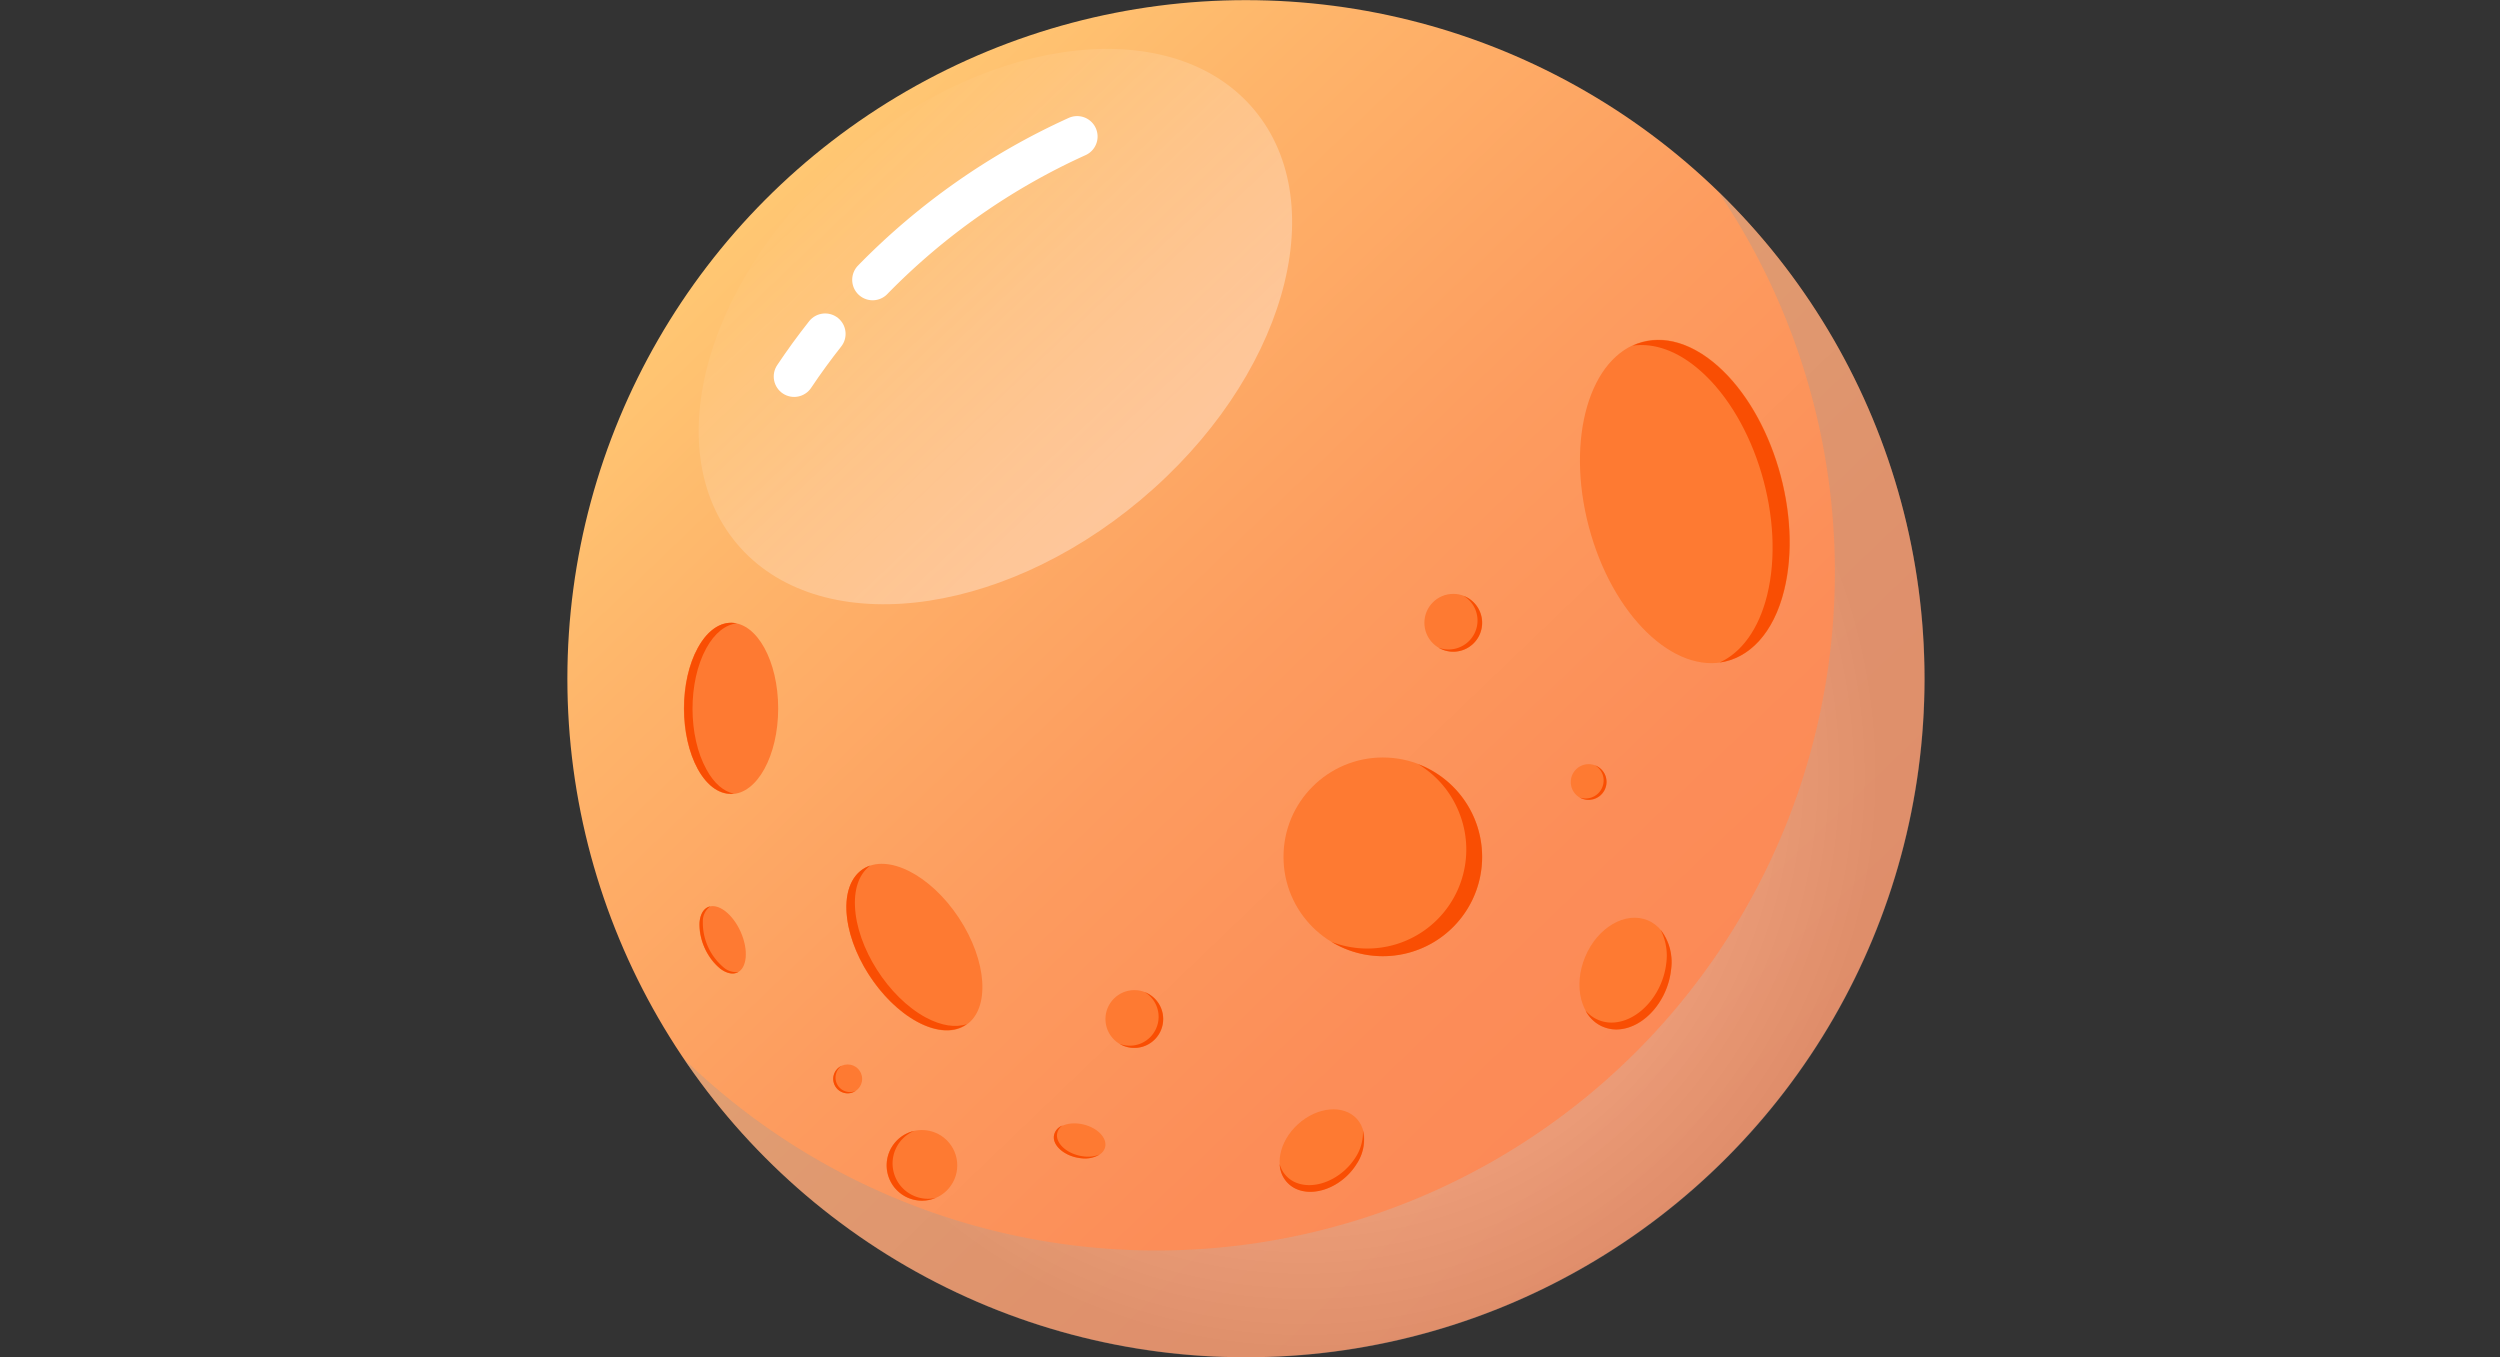 <svg xmlns="http://www.w3.org/2000/svg" xmlns:xlink="http://www.w3.org/1999/xlink" viewBox="0 0 555.59 301.67"><rect x="0" y="0" width="555.59" height="301.67" fill="#333333" stroke="none"/><defs><style>.cls-1{isolation:isolate;}.cls-2,.cls-8{fill:none;}.cls-3{fill:url(#未命名漸層_195);}.cls-4{opacity:0.3;mix-blend-mode:overlay;}.cls-5{fill:url(#未命名漸層_168);}.cls-6{fill:#fe7a32;}.cls-7{fill:#f94e03;}.cls-8{stroke:#fff;stroke-linecap:round;stroke-miterlimit:10;stroke-width:9.08px;}.cls-9{opacity:0.4;mix-blend-mode:lighten;fill:url(#未命名漸層_182);}</style><linearGradient id="未命名漸層_195" x1="171.28" y1="40.56" x2="378.63" y2="257.07" gradientUnits="userSpaceOnUse"><stop offset="0" stop-color="#ffc873"/><stop offset="0.2" stop-color="#feb46a"/><stop offset="0.5" stop-color="#fd9c5f"/><stop offset="0.77" stop-color="#fc8d58"/><stop offset="1" stop-color="#fc8856"/></linearGradient><radialGradient id="未命名漸層_168" cx="289.84" cy="172.13" r="133.75" gradientUnits="userSpaceOnUse"><stop offset="0.36" stop-color="#fff"/><stop offset="0.97" stop-color="#999"/></radialGradient><linearGradient id="未命名漸層_182" x1="142.83" y1="41.24" x2="211.77" y2="117.72" gradientTransform="matrix(1.02, 0.89, -0.82, 1.1, 106.83, -151.71)" gradientUnits="userSpaceOnUse"><stop offset="0" stop-color="#fff" stop-opacity="0"/><stop offset="0.04" stop-color="#fff" stop-opacity="0.07"/><stop offset="0.2" stop-color="#fff" stop-opacity="0.31"/><stop offset="0.35" stop-color="#fff" stop-opacity="0.52"/><stop offset="0.5" stop-color="#fff" stop-opacity="0.69"/><stop offset="0.64" stop-color="#fff" stop-opacity="0.83"/><stop offset="0.77" stop-color="#fff" stop-opacity="0.92"/><stop offset="0.9" stop-color="#fff" stop-opacity="0.98"/><stop offset="1" stop-color="#fff"/></linearGradient></defs><title>planet3</title><g class="cls-1"><g id="圖層_2" data-name="圖層 2"><g id="plant"><rect class="cls-2" width="555.59" height="301.67"/><circle class="cls-3" cx="276.89" cy="150.83" r="150.8"/><g class="cls-4"><path class="cls-5" d="M381.87,42.62A150.78,150.78,0,0,1,152,235.34,150.79,150.79,0,1,0,381.87,42.62Z"/></g><circle class="cls-6" cx="307.32" cy="190.42" r="22.08"/><path class="cls-7" d="M324.37,180.83a22,22,0,0,1-28.51,28.46,22.06,22.06,0,1,0,19.3-39.47A21.92,21.92,0,0,1,324.37,180.83Z"/><ellipse class="cls-6" cx="374.44" cy="111.43" rx="22.08" ry="36.71" transform="translate(-16.04 99.42) rotate(-14.81)"/><path class="cls-7" d="M378,82.5c12.21,10.86,18.81,33.12,14.73,49.74-1.9,7.7-5.76,12.79-10.57,15,6.53-.9,12-6.48,14.34-16.12,4.09-16.61-2.51-38.87-14.72-49.73-6.55-5.82-13.38-7.14-18.94-4.58C367.59,76.15,372.89,77.94,378,82.5Z"/><ellipse class="cls-6" cx="162.46" cy="157.44" rx="10.48" ry="19.03"/><path class="cls-7" d="M157,171c-4.11-7.4-4.13-19.45-.06-26.9,1.89-3.46,4.33-5.3,6.82-5.57-3.1-.67-6.32,1.14-8.68,5.47-4.08,7.45-4.05,19.5,0,26.91,2.2,4,5.13,5.78,8,5.47C160.86,175.91,158.69,174.13,157,171Z"/><ellipse class="cls-6" cx="160.6" cy="208.86" rx="4.39" ry="7.97" transform="translate(-71.23 83.67) rotate(-24.07)"/><path class="cls-7" d="M160.82,215a13,13,0,0,1-4.62-10.29,4,4,0,0,1,1.66-3.29c-1.3.27-2.22,1.52-2.39,3.57a13,13,0,0,0,4.62,10.29c1.52,1.14,2.95,1.33,4,.73A4.2,4.2,0,0,1,160.82,215Z"/><ellipse class="cls-6" cx="203.21" cy="210.49" rx="11.84" ry="20.77" transform="translate(-82.37 146.88) rotate(-33.45)"/><path class="cls-7" d="M205.74,226.12c-8.34-4.5-15.39-15.6-15.74-24.78-.17-4.26,1.15-7.33,3.43-9-3.42,1.13-5.52,4.62-5.32,9.94.35,9.18,7.4,20.28,15.74,24.79,4.48,2.42,8.41,2.43,11,.52C212.41,228.43,209.25,228,205.74,226.12Z"/><ellipse class="cls-6" cx="361.23" cy="216.36" rx="12.84" ry="9.71" transform="translate(22.33 466.25) rotate(-67.32)"/><path class="cls-7" d="M370.3,214.1c-.79,6.86-6,12.73-11.57,13.13a7.49,7.49,0,0,1-6.38-2.68,7.67,7.67,0,0,0,7.43,4.21c5.6-.4,10.78-6.28,11.57-13.13a11.64,11.64,0,0,0-2.32-9A12.49,12.49,0,0,1,370.3,214.1Z"/><ellipse class="cls-6" cx="293.79" cy="255.71" rx="10.48" ry="7.92" transform="translate(-95.62 263.61) rotate(-42.2)"/><path class="cls-7" d="M301.27,257.18c-3,4.79-8.82,7.34-13.1,5.7a6.12,6.12,0,0,1-3.78-4.2,6.26,6.26,0,0,0,4,5.69c4.27,1.64,10.14-.91,13.1-5.7a9.49,9.49,0,0,0,1.4-7.45A10.14,10.14,0,0,1,301.27,257.18Z"/><ellipse class="cls-6" cx="239.92" cy="253.54" rx="3.76" ry="5.83" transform="translate(-63.27 426.5) rotate(-76.28)"/><path class="cls-7" d="M240.9,257c-3.17-.34-5.85-2.35-6-4.48a2.65,2.65,0,0,1,1.29-2.41,2.88,2.88,0,0,0-2,2.8c.14,2.13,2.82,4.14,6,4.48a6.31,6.31,0,0,0,4.18-.82A6.92,6.92,0,0,1,240.9,257Z"/><circle class="cls-6" cx="252.1" cy="226.47" r="6.43"/><path class="cls-7" d="M257.06,223.67a6.42,6.42,0,0,1-8.3,8.29,6.42,6.42,0,1,0,5.62-11.49A6.38,6.38,0,0,1,257.06,223.67Z"/><circle class="cls-6" cx="188.39" cy="239.77" r="3.21"/><path class="cls-7" d="M188.11,242.6a3.2,3.2,0,0,1-2.33-3.89,3.16,3.16,0,0,1,1.31-1.88,3.21,3.21,0,1,0,3.1,5.59A3.2,3.2,0,0,1,188.11,242.6Z"/><circle class="cls-6" cx="204.88" cy="258.99" r="7.86"/><path class="cls-7" d="M202.86,265.65a7.84,7.84,0,0,1,.33-14.33,7.85,7.85,0,1,0,4.75,14.9A7.76,7.76,0,0,1,202.86,265.65Z"/><circle class="cls-6" cx="322.98" cy="138.41" r="6.43"/><path class="cls-7" d="M327.94,135.62a6.43,6.43,0,0,1-3.72,8.29,6.34,6.34,0,0,1-4.58,0,6.42,6.42,0,1,0,5.62-11.49A6.41,6.41,0,0,1,327.94,135.62Z"/><circle class="cls-6" cx="353.06" cy="173.8" r="3.98"/><path class="cls-7" d="M356.14,172.07A4,4,0,0,1,351,177.2a4,4,0,0,0,5.78-4.82,4,4,0,0,0-2.3-2.3A4,4,0,0,1,356.14,172.07Z"/><path class="cls-8" d="M193.93,62.19a150,150,0,0,1,45.45-31.85"/><path class="cls-8" d="M176.49,83.67q3.25-4.86,6.89-9.47"/><ellipse class="cls-9" cx="221.22" cy="72.59" rx="75.03" ry="50.25" transform="translate(5.09 159.17) rotate(-40)"/></g></g></g></svg>